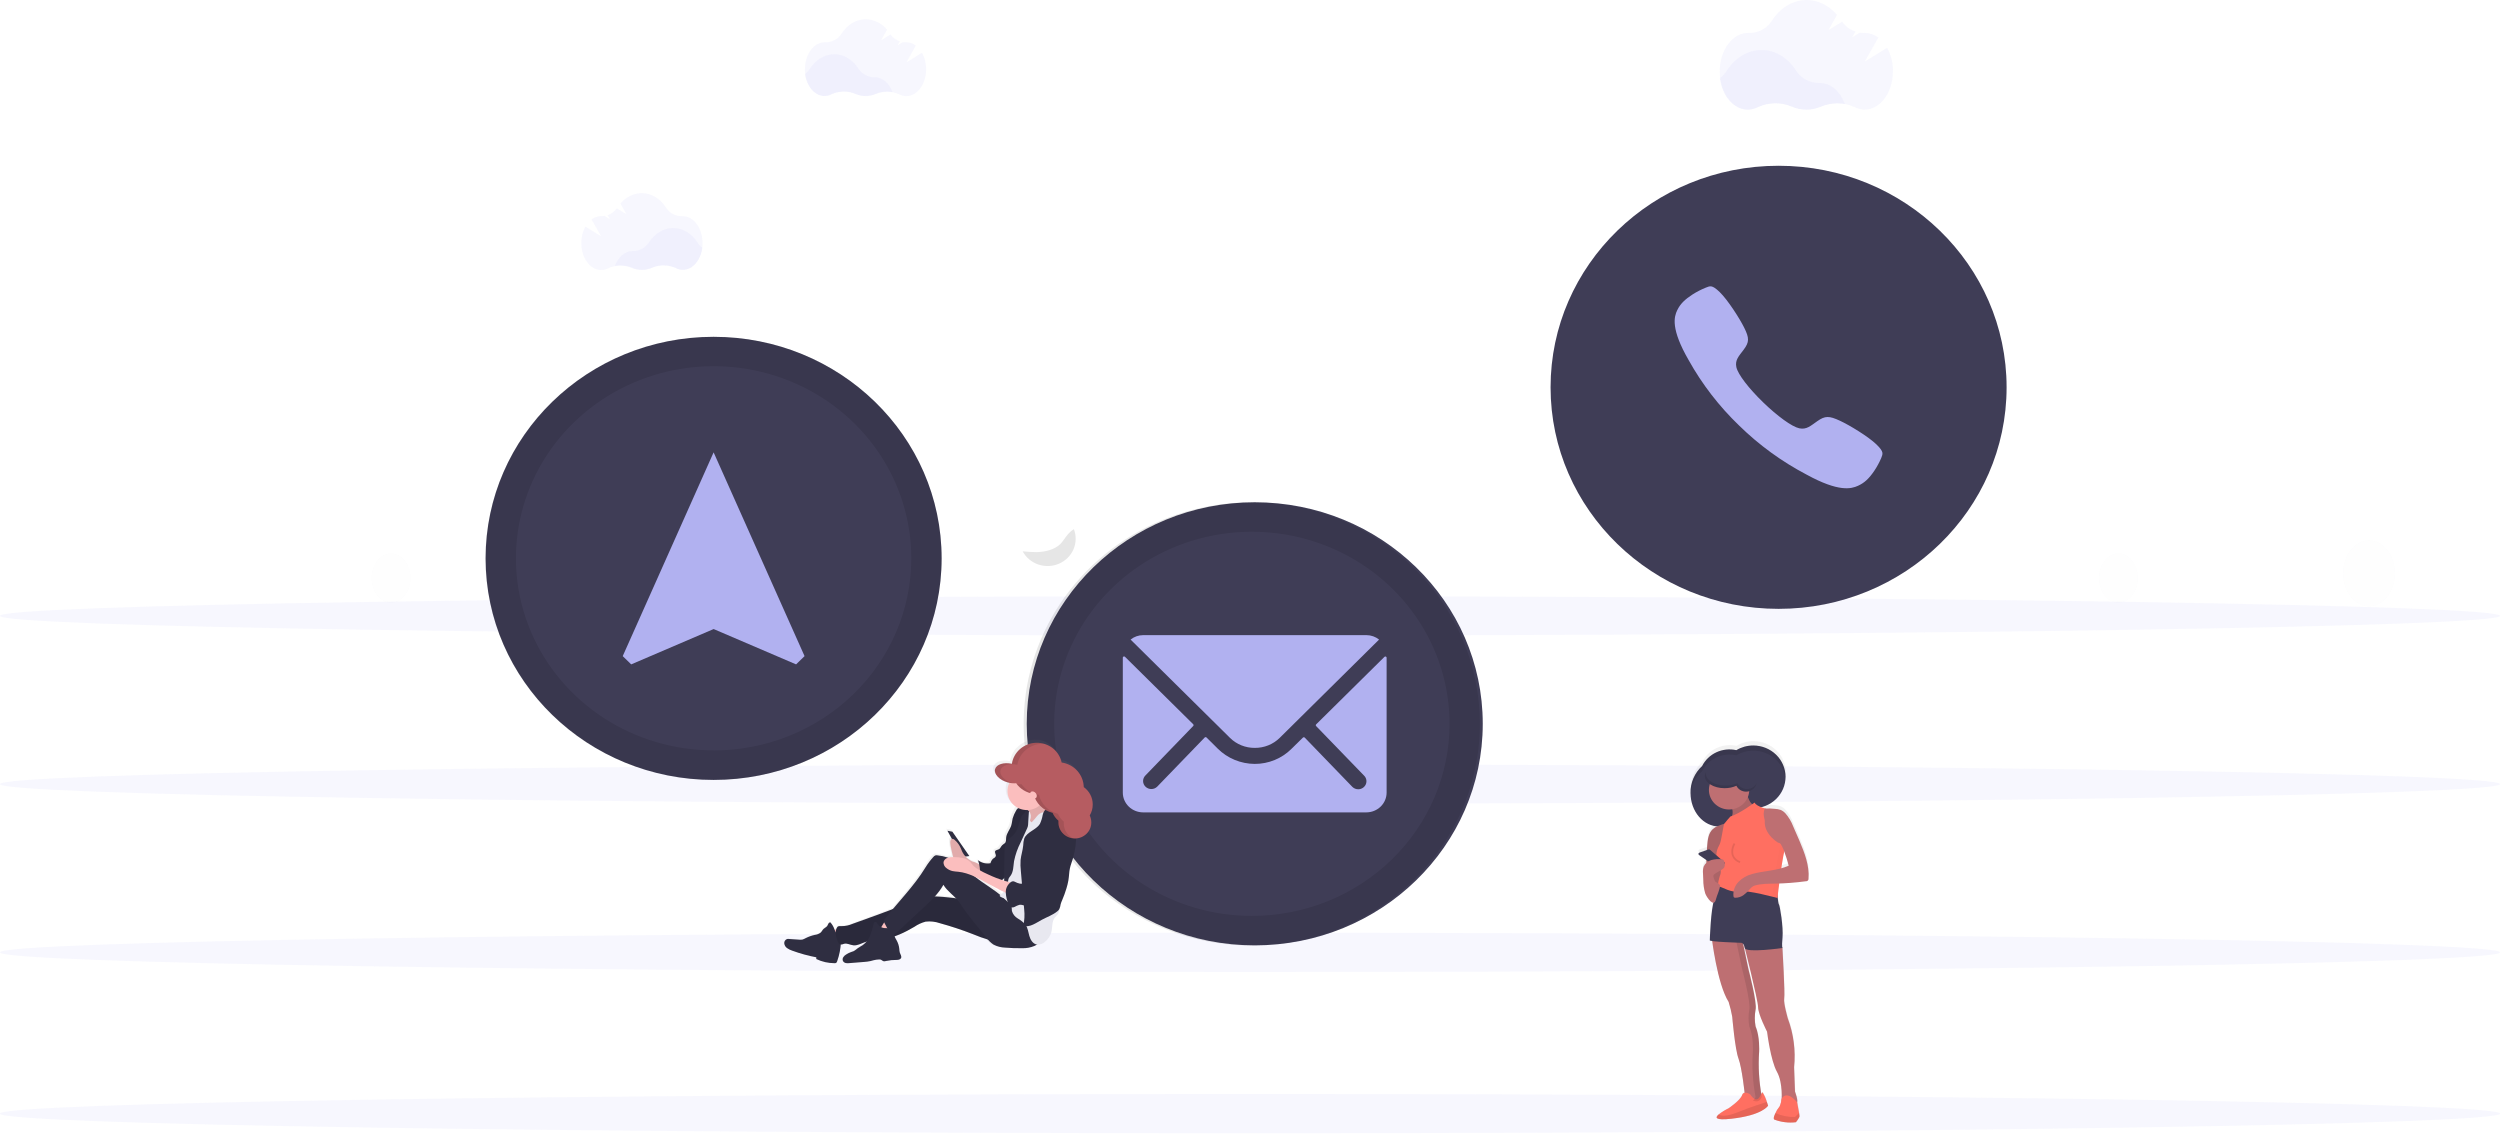 <svg width="1364" height="619" viewBox="0 0 1364 619" fill="none" xmlns="http://www.w3.org/2000/svg">
<style>
    #oblak1,#oblak3{
        
                        position: relative;
                      animation: oblak1 7s ease-out  ;
                      transform-origin: center;
                      transform-box: fill-box;
                         
    }
    #oblak2{

                        position: relative;
                        
                      animation: oblak2 10s ease-out;
                      
                      transform-origin: center;
                      transform-box: fill-box;
                         
    }

#Vector_18{

                        position: relative;
                        
                      animation: border 2s ease-in-out infinite alternate;
                      
                      transform-origin: center;
                      transform-box: fill-box;
                         
    }


    #Vector_19{

                        position: relative;
                        
                      animation: border 2s ease-in-out infinite alternate;
                      animation-delay:1s;
                      transform-origin: center;
                      transform-box: fill-box;
                         
    }
#Vector_20{

                        position: relative;
                        
                      animation: border 2s ease-in-out infinite alternate;
                      animation-delay:2s;
                      transform-origin: center;
                      transform-box: fill-box;
                         
    }


#strelica:hover{

                        position: relative;
                        
                      animation: strelica 2s ease-in-out infinite alternate;
                      animation-delay:2s;
                      transform-origin: center;
                      transform-box: fill-box;
                         
    }

@keyframes oblak1{from{transform:  translate(500%,0%);opacity:0;} 
                    to{transform:  translate(0%,0%);}opacity:1;}

@keyframes oblak2{from{transform:  translate(-500%,0%);opacity:0;} 
                    to{transform:  translate(0%,0%);}opacity:1;}

@keyframes strelica{from{transform:rotate(0deg);} 
                    to{transform:rotate(90deg); }}

@keyframes border{from{fill:black} 
                    to{fill:#3e3b51}}


</style>
<g id="Group">
<g id="Group_2" opacity="0.1">
<path id="Vector" opacity="0.1" d="M596.651 379.207C604.472 379.207 610.813 371.14 610.813 361.189C610.813 351.238 604.472 343.171 596.651 343.171C588.829 343.171 582.488 351.238 582.488 361.189C582.488 371.14 588.829 379.207 596.651 379.207Z" fill="#3F3D56"/>
</g>
<g id="Group_3" opacity="0.1">
<path id="Vector_2" opacity="0.1" d="M761.998 336.121C767.847 336.121 772.589 330.096 772.589 322.662C772.589 315.229 767.847 309.204 761.998 309.204C756.149 309.204 751.407 315.229 751.407 322.662C751.407 330.096 756.149 336.121 761.998 336.121Z" fill="#3F3D56"/>
</g>
<g id="Group_4" opacity="0.1">
<path id="Vector_3" opacity="0.1" d="M1292.54 330.837C1300.36 330.837 1306.7 322.77 1306.7 312.819C1306.7 302.868 1300.36 294.801 1292.54 294.801C1284.72 294.801 1278.38 302.868 1278.38 312.819C1278.38 322.77 1284.72 330.837 1292.54 330.837Z" fill="#3F3D56"/>
</g>
<g id="Group_5" opacity="0.1">
<path id="Vector_4" opacity="0.1" d="M1155.82 328.866C1161.66 328.866 1166.41 322.84 1166.41 315.407C1166.41 307.974 1161.66 301.948 1155.82 301.948C1149.97 301.948 1145.22 307.974 1145.22 315.407C1145.22 322.84 1149.97 328.866 1155.82 328.866Z" fill="#3F3D56"/>
</g>
<g id="Group_6" opacity="0.1">
<path id="Vector_5" opacity="0.1" d="M213.361 328.866C219.211 328.866 223.952 322.84 223.952 315.407C223.952 307.974 219.211 301.948 213.361 301.948C207.512 301.948 202.771 307.974 202.771 315.407C202.771 322.84 207.512 328.866 213.361 328.866Z" fill="#3F3D56"/>
</g>
<path id="Vector_6" opacity="0.1" d="M682 530.326C1058.66 530.326 1364 525.529 1364 519.612C1364 513.695 1058.66 508.898 682 508.898C305.342 508.898 0 513.695 0 519.612C0 525.529 305.342 530.326 682 530.326Z" fill="#B1B1F0"/>
<path id="Vector_7" opacity="0.1" d="M682 618.298C1058.66 618.298 1364 613.501 1364 607.584C1364 601.667 1058.66 596.87 682 596.87C305.342 596.87 0 601.667 0 607.584C0 613.501 305.342 618.298 682 618.298Z" fill="#B1B1F0"/>
<path id="Vector_8" opacity="0.1" d="M682 346.726C1058.66 346.726 1364 341.93 1364 336.012C1364 330.095 1058.66 325.299 682 325.299C305.342 325.299 0 330.095 0 336.012C0 341.93 305.342 346.726 682 346.726Z" fill="#B1B1F0"/>
<path id="Vector_9" opacity="0.1" d="M682 438.52C1058.66 438.52 1364 433.723 1364 427.806C1364 421.889 1058.66 417.092 682 417.092C305.342 417.092 0 421.889 0 427.806C0 433.723 305.342 438.52 682 438.52Z" fill="#B1B1F0"/>
<path id="Vector_10" opacity="0.1" d="M557.97 300.799C559.769 304.168 562.823 306.742 566.51 307.995C570.196 309.249 574.236 309.087 577.803 307.543C581.371 305.998 584.197 303.189 585.704 299.688C587.211 296.187 587.284 292.259 585.91 288.707C584.643 289.505 583.509 290.488 582.55 291.621C581.094 293.338 580.061 295.249 578.443 296.906C575.307 299.892 570.254 301.126 565.749 301.235C563.15 301.236 560.552 301.091 557.97 300.799Z" fill="black"/>
<path id="Vector_11" d="M970.394 332.191C1039.1 332.191 1094.8 278.073 1094.8 211.315C1094.8 144.557 1039.1 90.439 970.394 90.439C901.688 90.439 845.991 144.557 845.991 211.315C845.991 278.073 901.688 332.191 970.394 332.191Z" fill="#3F3D56"/>
<g id="fon">
<path id="Vector_12" d="M1023.8 242.49C1019.47 238.281 1009.05 231.933 1003.88 229.563C997.923 226.782 995.732 226.83 991.513 229.793C988.004 232.211 985.726 234.545 981.694 233.686C977.662 232.828 969.672 226.975 961.943 219.49C954.215 212.005 948.216 204.29 947.358 200.311C946.499 196.333 948.864 194.168 951.377 190.758C954.414 186.659 954.501 184.531 951.614 178.738C949.125 173.72 942.666 163.623 938.297 159.39C933.929 155.158 932.983 156.089 930.594 156.972C928.135 157.974 925.773 159.188 923.537 160.6C919.206 163.417 916.78 165.763 915.075 169.294C913.37 172.825 911.441 179.379 921.359 196.538C928.677 209.665 937.944 221.673 948.863 232.175C959.709 242.809 972.109 251.83 985.664 258.947C1003.31 268.621 1010.07 266.699 1013.7 265.054C1017.34 263.409 1019.75 261.076 1022.64 256.831C1024.09 254.66 1025.34 252.366 1026.37 249.975C1027.19 247.653 1028.16 246.71 1023.8 242.49Z" fill="#B1B1F0"/>
</g>
<path id="Vector_13" d="M684.589 515.791C753.295 515.791 808.991 461.673 808.991 394.915C808.991 328.157 753.295 274.039 684.589 274.039C615.883 274.039 560.186 328.157 560.186 394.915C560.186 461.673 615.883 515.791 684.589 515.791Z" fill="#3F3D56"/>
<g id="mail">
<path id="Vector_14" d="M755.34 358.396L718.091 395.217C718.026 395.278 717.973 395.351 717.938 395.432C717.902 395.513 717.884 395.601 717.884 395.689C717.884 395.777 717.902 395.864 717.938 395.945C717.973 396.026 718.026 396.099 718.091 396.16L744.226 423.163C744.851 423.775 745.277 424.553 745.448 425.399C745.62 426.245 745.531 427.121 745.192 427.918C744.853 428.715 744.279 429.397 743.543 429.878C742.806 430.36 741.94 430.619 741.053 430.624C739.858 430.621 738.713 430.16 737.867 429.342L711.868 402.436C711.736 402.309 711.557 402.238 711.371 402.238C711.184 402.238 711.006 402.309 710.873 402.436L704.538 408.652C701.945 411.229 698.847 413.276 695.428 414.674C692.008 416.071 688.336 416.791 684.626 416.79C680.846 416.773 677.107 416.024 673.629 414.587C670.15 413.151 667.001 411.055 664.365 408.422L658.279 402.376C658.147 402.249 657.968 402.177 657.781 402.177C657.595 402.177 657.416 402.249 657.284 402.376L631.348 429.221C630.93 429.627 630.435 429.949 629.889 430.169C629.344 430.389 628.759 430.502 628.168 430.502C627.577 430.502 626.992 430.389 626.447 430.169C625.901 429.949 625.406 429.627 624.988 429.221C624.569 428.816 624.236 428.335 624.008 427.805C623.781 427.274 623.664 426.706 623.664 426.131C623.664 425.557 623.781 424.988 624.008 424.458C624.236 423.928 624.569 423.446 624.988 423.042L651.024 396.1C651.139 395.968 651.203 395.801 651.203 395.628C651.203 395.455 651.139 395.288 651.024 395.157L613.775 358.335C613.679 358.242 613.557 358.178 613.424 358.152C613.291 358.126 613.153 358.139 613.027 358.19C612.902 358.24 612.795 358.326 612.72 358.436C612.645 358.546 612.605 358.675 612.605 358.807V432.486C612.615 435.334 613.784 438.063 615.857 440.077C617.929 442.091 620.738 443.226 623.669 443.236H745.471C748.402 443.226 751.21 442.091 753.283 440.077C755.356 438.063 756.525 435.334 756.534 432.486V358.867C756.541 358.73 756.503 358.594 756.427 358.479C756.35 358.363 756.239 358.274 756.108 358.222C755.977 358.17 755.833 358.159 755.696 358.19C755.558 358.221 755.434 358.293 755.34 358.396Z" fill="#B1B1F0"/>
<path id="Vector_15" d="M684.589 408.047C687.114 408.071 689.618 407.602 691.952 406.667C694.287 405.732 696.404 404.351 698.179 402.605L752.428 348.951C750.502 347.401 748.083 346.547 745.583 346.533H623.694C621.192 346.541 618.772 347.396 616.849 348.951L671.11 402.605C672.869 404.341 674.968 405.717 677.283 406.651C679.598 407.586 682.082 408.061 684.589 408.047Z" fill="#B1B1F0"/>
</g>
<path id="Vector_16" d="M389.35 425.521C458.056 425.521 513.753 371.403 513.753 304.645C513.753 237.887 458.056 183.769 389.35 183.769C320.644 183.769 264.947 237.887 264.947 304.645C264.947 371.403 320.644 425.521 389.35 425.521Z" fill="#3F3D56"/>
<g id="strelica">
<path id="Vector_17" d="M389.35 246.807L339.755 357.984L344.385 362.483L389.362 343.207L434.339 362.483L438.969 357.984L389.35 246.807Z" fill="#B1B1F0"/>
</g>
<g id="border">
<path id="Vector_18" opacity="0.1" d="M970.394 90.452C945.774 90.44 921.704 97.523 901.228 110.806C880.753 124.089 864.792 142.974 855.365 165.072C845.937 187.171 843.467 211.49 848.267 234.952C853.068 258.415 864.922 279.967 882.331 296.882C899.739 313.797 921.92 325.316 946.068 329.98C970.215 334.644 995.243 332.244 1017.99 323.084C1040.73 313.924 1060.17 298.415 1073.84 278.52C1087.51 258.625 1094.8 235.237 1094.78 211.315C1094.77 179.265 1081.66 148.532 1058.33 125.869C1035.01 103.207 1003.38 90.468 970.394 90.452ZM970.394 316.12C949.061 316.12 928.207 309.974 910.469 298.458C892.731 286.942 878.905 270.573 870.742 251.423C862.578 232.272 860.442 211.199 864.604 190.869C868.765 170.539 879.038 151.864 894.123 137.207C909.208 122.55 928.428 112.568 949.351 108.524C970.274 104.48 991.962 106.556 1011.67 114.488C1031.38 122.421 1048.23 135.854 1060.08 153.089C1071.93 170.324 1078.26 190.587 1078.26 211.315C1078.26 225.079 1075.47 238.707 1070.05 251.423C1064.63 264.138 1056.68 275.692 1046.66 285.424C1036.65 295.156 1024.76 302.876 1011.67 308.143C998.585 313.41 984.559 316.12 970.394 316.12Z" />
<path id="Vector_19" opacity="0.1" d="M683.021 274.051C658.401 274.039 634.331 281.122 613.855 294.405C593.379 307.688 577.418 326.573 567.991 348.671C558.564 370.77 556.094 395.089 560.894 418.551C565.694 442.014 577.548 463.566 594.957 480.481C612.366 497.397 634.547 508.915 658.694 513.579C682.841 518.243 707.87 515.843 730.613 506.683C753.356 497.523 772.792 482.014 786.463 462.119C800.133 442.224 807.423 418.836 807.411 394.915C807.394 362.864 794.284 332.132 770.96 309.469C747.635 286.806 716.006 274.067 683.021 274.051ZM683.021 499.72C661.687 499.72 640.833 493.573 623.095 482.057C605.357 470.541 591.532 454.172 583.368 435.022C575.204 415.871 573.068 394.798 577.23 374.468C581.392 354.138 591.665 335.463 606.75 320.806C621.835 306.149 641.054 296.167 661.978 292.123C682.901 288.079 704.589 290.155 724.298 298.087C744.007 306.02 760.853 319.453 772.705 336.688C784.557 353.923 790.883 374.186 790.883 394.915C790.883 422.711 779.519 449.368 759.291 469.023C739.063 488.678 711.628 499.72 683.021 499.72Z" fill="black"/>
<path id="Vector_20" opacity="0.1" d="M389.35 183.733C364.733 183.721 340.665 190.803 320.191 204.083C299.716 217.363 283.755 236.244 274.326 258.339C264.897 280.434 262.424 304.75 267.219 328.211C272.014 351.672 283.862 373.224 301.264 390.142C318.667 407.059 340.842 418.582 364.985 423.253C389.128 427.924 414.155 425.533 436.899 416.382C459.643 407.231 479.084 391.732 492.762 371.845C506.44 351.958 513.74 328.576 513.74 304.657C513.74 272.596 500.637 241.848 477.311 219.172C453.985 196.496 422.346 183.749 389.35 183.733ZM389.35 409.401C368.014 409.401 347.157 403.253 329.418 391.734C311.679 380.216 297.853 363.844 289.691 344.689C281.529 325.535 279.397 304.459 283.564 284.128C287.731 263.796 298.01 245.121 313.101 230.467C328.192 215.812 347.417 205.835 368.345 201.798C389.272 197.761 410.962 199.845 430.67 207.786C450.379 215.728 467.22 229.171 479.065 246.414C490.91 263.657 497.225 283.926 497.213 304.657C497.21 332.451 485.844 359.105 465.616 378.757C445.388 398.409 417.955 409.45 389.35 409.45V409.401Z" fill="black"/>
</g>
<path id="Vector_21" d="M981.843 456.876C980.715 454.2 979.558 451.531 978.371 448.871C977.394 446.275 975.958 443.865 974.127 441.749C973.432 440.987 972.585 440.37 971.638 439.935C970.596 439.561 969.5 439.349 968.39 439.306C966.698 439.099 964.989 439.054 963.288 439.173C962.628 438.979 961.881 438.726 961.147 438.435C964.829 437.495 968.104 435.431 970.488 432.546C972.872 429.662 974.239 426.109 974.389 422.413C974.389 422.171 974.389 421.917 974.389 421.675C974.399 419.412 973.95 417.17 973.067 415.075C972.185 412.981 970.887 411.076 969.247 409.469C967.607 407.862 965.658 406.585 963.51 405.71C961.362 404.836 959.058 404.381 956.729 404.371C953.451 404.365 950.237 405.258 947.457 406.947C943.787 406.138 939.942 406.562 936.552 408.15C933.161 409.738 930.425 412.395 928.79 415.689C926.728 417.606 925.099 419.917 924.006 422.478C922.914 425.038 922.381 427.792 922.442 430.563C922.442 430.817 922.442 431.083 922.442 431.325C922.766 440.721 929.014 448.254 936.904 449.016C936.06 449.384 935.286 449.887 934.614 450.504C932.199 452.765 931.801 456.356 931.54 459.621L931.353 462.04L927.172 463.491C927.039 463.537 926.921 463.618 926.832 463.724C926.743 463.831 926.686 463.959 926.666 464.095C926.647 464.231 926.667 464.369 926.723 464.495C926.779 464.621 926.87 464.73 926.985 464.809L930.98 467.578C930.98 467.808 930.98 468.038 930.98 468.267C930.98 468.497 930.98 468.787 931.055 469.053C930.372 469.637 929.843 470.371 929.511 471.194C929.122 472.463 929 473.795 929.15 475.112L929.3 478.485C929.28 481.025 929.636 483.554 930.358 485.995C930.88 487.494 933.145 491.11 934.776 491.134C933.27 497.785 932.872 511.812 932.872 511.812C932.685 511.994 933.208 512.163 934.116 512.308C935.012 518.983 937.937 537.702 943.126 545.937C943.943 548.622 944.596 551.351 945.08 554.111C945.08 554.111 946.561 571.899 948.515 577.184C950.183 581.682 951.502 592.783 951.863 596C951.525 596.084 951.217 596.258 950.973 596.501C950.73 596.744 950.56 597.047 950.482 597.378C949.498 600.256 943.126 604.634 943.126 604.634C941.173 605.582 939.329 606.729 937.626 608.056C935.622 609.809 935.697 611.393 944.595 610.402C961.769 608.479 964.706 603.146 964.706 603.146C964.706 603.146 964.433 602.251 964.022 601.09C963.497 599.284 962.741 597.549 961.769 595.927C961.52 595.697 961.272 596.084 960.973 596.689C959.677 588.973 959.284 581.14 959.803 573.338C959.803 573.338 960.288 565.164 957.837 559.396C957.291 556.376 957.291 553.286 957.837 550.266C958.82 546.421 953.916 527.665 953.916 527.665L951.104 513.856C951.487 514.327 951.755 514.877 951.888 515.464L951.962 515.742L952.037 516.141C952.065 516.282 952.134 516.412 952.236 516.516C954.153 524.255 959.405 545.695 959.405 548.839C959.405 552.685 964.308 562.298 964.308 562.298C964.308 562.298 966.262 578.163 969.697 584.403C972.31 589.155 972.373 596.121 972.248 599.192C972.248 599.192 971.663 603.146 970.68 604.101C969.899 605.046 969.273 606.102 968.826 607.233L968.714 607.463C968.714 607.463 967.245 610.353 968.228 610.837C971.968 612.262 976.015 612.757 980.002 612.276C980.002 612.276 981.968 609.857 981.968 608.914C981.927 608.338 981.852 607.765 981.744 607.197C981.383 604.924 980.711 601.344 980.699 601.308C981.109 599.76 979.454 595.455 979.454 595.455L978.956 581.997C979.867 572.884 978.694 563.688 975.521 555.067C975.521 555.067 973.032 546.421 973.567 544.014C974.103 541.608 972.584 516.129 972.584 516.129L972.435 515.766C972.302 513.964 972.352 512.154 972.584 510.361C973.07 504.593 971.116 492.573 970.618 492.101C970.212 490.81 969.978 489.473 969.921 488.123C970.033 487.119 970.369 484.181 970.829 480.529C975.668 480.368 980.495 479.965 985.291 479.32C985.754 479.32 986.2 479.147 986.535 478.836C986.732 478.546 986.832 478.204 986.822 477.857C987.394 470.613 984.669 463.575 981.843 456.876ZM971.974 472.125C972.485 468.678 973.032 465.341 973.58 462.862L973.654 463.08C974.597 465.572 975.386 468.115 976.019 470.698C974.713 471.279 973.36 471.756 971.974 472.125Z" fill="url(#paint0_linear)"/>
<path id="Vector_22" d="M933.855 511.05C933.855 511.05 936.792 536.723 943.151 546.699C943.968 549.351 944.621 552.048 945.105 554.777C945.105 554.777 946.574 572.359 948.528 577.583C950.482 582.807 951.95 597.076 951.95 597.076C951.95 597.076 958.795 604.67 961.247 598.503C959.707 590.355 959.214 582.052 959.778 573.786C959.778 573.786 960.264 565.708 957.824 560C957.279 557.017 957.279 553.963 957.824 550.98C958.795 547.17 953.904 528.645 953.904 528.645L949.996 510.107L933.855 511.05Z" fill="#BE6F72"/>
<path id="Vector_23" d="M964.669 603.255C964.669 603.255 961.732 608.479 944.62 610.378C935.734 611.357 935.672 609.797 937.675 608.056C939.374 606.744 941.209 605.609 943.151 604.67C943.151 604.67 949.511 600.401 950.482 597.548C951.452 594.694 954.887 597.076 954.887 597.076C959.778 604.198 960.761 595.165 961.732 596.121C962.706 597.716 963.464 599.427 963.985 601.211C964.395 602.36 964.669 603.255 964.669 603.255Z" fill="#FF6F61"/>
<path id="Vector_24" opacity="0.1" d="M964.669 603.255C964.669 603.255 961.732 608.479 944.62 610.378C935.734 611.357 935.672 609.797 937.675 608.056C939.069 608.914 941.882 609.265 947.544 607.052C955.696 603.811 961.608 601.937 963.985 601.211C964.395 602.36 964.669 603.255 964.669 603.255Z" fill="black"/>
<path id="Vector_25" opacity="0.1" d="M959.778 573.786C959.778 573.786 960.263 565.708 957.824 560C957.279 557.017 957.279 553.963 957.824 550.98C958.795 547.17 953.904 528.645 953.904 528.645L949.996 510.107L946.611 510.301L950.482 528.645C950.482 528.645 955.373 547.17 954.402 550.98C953.856 553.963 953.856 557.017 954.402 560C956.891 565.708 956.356 573.786 956.356 573.786C955.791 582.052 956.284 590.354 957.824 598.503C957.559 599.277 957.066 599.958 956.405 600.462C958.222 601.26 960.139 601.223 961.247 598.503C959.707 590.354 959.214 582.052 959.778 573.786Z" fill="black"/>
<path id="Vector_26" d="M956.592 406.741C953.329 406.735 950.129 407.619 947.358 409.293C943.698 408.472 939.861 408.879 936.471 410.45C933.08 412.02 930.338 414.66 928.69 417.939C926.637 419.825 925.013 422.108 923.922 424.64C922.831 427.172 922.298 429.898 922.355 432.643C922.355 442.752 929.362 450.939 937.999 450.939C944.222 450.939 949.673 446.634 952.174 440.406C953.612 440.776 955.093 440.963 956.58 440.963C961.25 440.963 965.729 439.16 969.032 435.951C972.334 432.742 974.19 428.39 974.19 423.852C974.19 419.314 972.334 414.962 969.032 411.753C965.729 408.544 961.25 406.741 956.58 406.741H956.592Z" fill="#3F3D56"/>
<path id="Vector_27" d="M971.029 513.432L972.497 517.229C972.497 517.229 973.966 542.418 973.468 544.8C972.97 547.182 975.434 555.683 975.434 555.683C978.597 564.194 979.766 573.282 978.857 582.287L979.342 595.588C979.342 595.588 981.296 600.812 980.325 601.768C979.355 602.723 971.975 600.921 971.975 600.921C971.975 600.921 972.958 590.945 969.486 584.766C966.013 578.586 964.109 562.903 964.109 562.903C964.109 562.903 959.218 553.398 959.218 549.601C959.218 545.804 951.39 514.908 951.39 514.908L971.029 513.432Z" fill="#BE6F72"/>
<path id="Vector_28" d="M932.871 512.961C932.871 512.961 933.369 495.85 935.36 490.626C936.374 488.185 937.104 485.642 937.538 483.044C937.538 483.044 967.146 488.244 969.597 486.345C969.597 486.345 970.083 492.996 970.581 493.468C971.078 493.94 973.07 505.826 972.534 511.534C971.999 517.242 972.534 517.229 972.534 517.229C972.534 517.229 952.473 520.083 951.987 517.229C951.502 514.376 950.033 514.388 950.033 514.388C950.033 514.388 931.901 513.856 932.871 512.961Z" fill="#3F3D56"/>
<g id="Group_7" opacity="0.1">
<path id="Vector_29" opacity="0.1" d="M949.013 512.961C949.013 512.961 936.642 512.634 932.909 511.981C932.909 512.598 932.909 512.961 932.909 512.961C931.938 513.904 950.033 514.388 950.033 514.388C950.28 514.41 950.514 514.502 950.705 514.654C950.046 512.961 949.013 512.961 949.013 512.961Z" fill="black"/>
<path id="Vector_30" opacity="0.1" d="M970.543 493.468C970.045 492.996 969.56 486.346 969.56 486.346C969.307 486.499 969.022 486.598 968.726 486.636C968.901 488.643 969.237 491.727 969.56 492.041C969.884 492.356 972.049 504.4 971.514 510.107C970.979 515.815 971.514 515.803 971.514 515.803C971.514 515.803 955.646 518.064 951.801 516.552C951.801 516.758 951.913 516.988 951.95 517.23C952.435 520.083 972.497 517.23 972.497 517.23C972.497 517.23 971.999 517.23 972.497 511.534C972.995 505.839 971.029 493.952 970.543 493.468Z" fill="black"/>
</g>
<path id="Vector_31" d="M954.427 436.682C954.848 437.597 955.488 438.401 956.294 439.028C956.812 439.402 957.413 439.655 958.048 439.765C956.953 440.382 955.758 440.842 954.663 441.458C952.941 442.583 951.279 443.794 949.685 445.086C948.055 446.359 946.06 447.111 943.973 447.239C944.705 446.279 945.164 445.149 945.304 443.963C945.444 442.776 945.259 441.574 944.769 440.479C944.321 439.761 944.025 438.964 943.898 438.133C943.898 436.767 945.142 435.715 946.3 434.989C947.233 434.372 948.192 433.78 949.162 433.187C949.921 432.728 951.066 431.76 952.025 431.797C952.983 431.833 953.095 432.655 953.269 433.502C953.516 434.605 953.905 435.673 954.427 436.682Z" fill="#BE6F72"/>
<path id="Vector_32" opacity="0.1" d="M954.427 436.682C954.848 437.597 955.488 438.401 956.294 439.028C956.812 439.402 957.413 439.655 958.048 439.765C956.953 440.382 955.758 440.842 954.663 441.458C952.941 442.583 951.279 443.794 949.685 445.086C948.055 446.359 946.06 447.111 943.973 447.239C944.705 446.279 945.164 445.149 945.304 443.963C945.444 442.776 945.259 441.574 944.769 440.479C944.321 439.761 944.025 438.964 943.898 438.133C943.898 436.767 945.142 435.715 946.3 434.989C947.233 434.372 948.192 433.78 949.162 433.187C949.921 432.728 951.066 431.76 952.025 431.797C952.983 431.833 953.095 432.655 953.269 433.502C953.516 434.605 953.905 435.673 954.427 436.682Z" fill="black"/>
<path id="Vector_33" d="M965.889 464.724C972.102 464.724 977.139 459.83 977.139 453.793C977.139 447.755 972.102 442.861 965.889 442.861C959.675 442.861 954.638 447.755 954.638 453.793C954.638 459.83 959.675 464.724 965.889 464.724Z" fill="#BE6F72"/>
<path id="Vector_34" d="M981.781 608.951C981.781 609.906 979.827 612.276 979.827 612.276C975.854 612.75 971.822 612.26 968.091 610.849C967.108 610.377 968.577 607.524 968.577 607.524L968.689 607.294C969.137 606.174 969.763 605.13 970.543 604.198C971.514 603.255 972.099 599.361 972.099 599.361C975.135 594.524 980.524 601.453 980.524 601.453C980.524 601.453 981.209 605.081 981.57 607.282C981.694 608.068 981.781 608.709 981.781 608.951Z" fill="#FF6F61"/>
<path id="Vector_35" opacity="0.1" d="M981.781 608.951C981.781 609.906 979.827 612.276 979.827 612.276C975.854 612.75 971.822 612.26 968.091 610.849C967.108 610.377 968.577 607.524 968.577 607.524L968.689 607.294C972.021 608.798 975.669 609.527 979.342 609.422L981.57 607.258C981.694 608.068 981.781 608.709 981.781 608.951Z" fill="black"/>
<path id="Vector_36" d="M943.388 441.664C949.464 441.664 954.389 436.878 954.389 430.974C954.389 425.07 949.464 420.285 943.388 420.285C937.312 420.285 932.386 425.07 932.386 430.974C932.386 436.878 937.312 441.664 943.388 441.664Z" fill="#BE6F72"/>
<path id="Vector_37" d="M934.514 452.354C932.1 454.591 931.702 458.134 931.453 461.363L931.079 466.091C930.945 467.364 930.915 468.646 930.992 469.924C930.992 470.71 931.191 471.508 931.266 472.342C931.341 473.177 931.366 474.229 931.378 475.184V482.174C931.26 483.616 931.535 485.063 932.175 486.37C932.516 487.002 933.089 487.486 933.78 487.728C934.471 487.97 935.23 487.951 935.908 487.676C936.681 487.097 937.226 486.277 937.451 485.354C938.665 482.518 939.502 479.544 939.94 476.502C940.04 475.45 940.052 474.398 940.152 473.346C940.251 472.294 940.438 471.194 940.6 470.13C941.297 465.68 941.608 461.181 941.919 456.695C942.006 455.365 943.238 450.129 941.446 449.548C940.575 449.27 938.771 450.141 937.937 450.431C936.674 450.841 935.51 451.495 934.514 452.354Z" fill="#BE6F72"/>
<path id="Vector_38" opacity="0.1" d="M934.514 452.354C932.1 454.591 931.702 458.134 931.453 461.363L931.079 466.091C930.945 467.364 930.915 468.646 930.992 469.924C930.992 470.71 931.191 471.508 931.266 472.342C931.341 473.177 931.366 474.229 931.378 475.184V482.174C931.26 483.616 931.535 485.063 932.175 486.37C932.516 487.002 933.089 487.486 933.78 487.728C934.471 487.97 935.23 487.951 935.908 487.676C936.681 487.097 937.226 486.277 937.451 485.354C938.665 482.518 939.502 479.544 939.94 476.502C940.04 475.45 940.052 474.398 940.152 473.346C940.251 472.294 940.438 471.194 940.6 470.13C941.297 465.68 941.608 461.181 941.919 456.695C942.006 455.365 943.238 450.129 941.446 449.548C940.575 449.27 938.771 450.141 937.937 450.431C936.674 450.841 935.51 451.495 934.514 452.354Z" fill="black"/>
<path id="Vector_39" d="M957.326 437.867C957.326 437.867 949.013 444.046 944.122 445.473C944.122 445.473 941.222 448.69 940.724 449.464C940.227 450.237 939.231 458.775 938.235 460.685C937.24 462.596 934.813 466.865 938.235 471.133C938.235 471.133 939.206 475.414 938.721 476.841C938.235 478.268 936.456 483.492 938.074 483.734C939.691 483.975 944.595 487.289 948.988 486.345C953.381 485.402 969.784 489.973 969.784 489.973C969.784 489.973 972.497 465.486 974.463 461.157L970.058 459.73C970.058 459.73 957.837 452.608 965.167 441.676C965.154 441.676 958.285 440.249 957.326 437.867Z" fill="#FF6F61"/>
<path id="Vector_40" d="M926.972 466.49L937.078 473.443C937.206 473.534 937.361 473.583 937.52 473.583C937.679 473.583 937.833 473.534 937.961 473.443L940.699 471.448C940.784 471.377 940.851 471.29 940.898 471.192C940.944 471.094 940.968 470.987 940.968 470.879C940.968 470.771 940.944 470.665 940.898 470.567C940.851 470.468 940.784 470.381 940.699 470.311L932.921 463.6C932.82 463.51 932.696 463.45 932.562 463.424C932.429 463.399 932.29 463.409 932.162 463.455L927.171 465.196C927.04 465.24 926.924 465.318 926.835 465.422C926.746 465.525 926.689 465.651 926.668 465.784C926.647 465.917 926.665 466.054 926.719 466.178C926.772 466.303 926.86 466.41 926.972 466.49Z" fill="#3F3D56"/>
<path id="Vector_41" d="M930.37 487.434C929.656 485.025 929.299 482.528 929.312 480.021L929.163 476.672C929.012 475.371 929.135 474.055 929.524 472.802C929.907 471.943 930.482 471.177 931.208 470.56C931.933 469.943 932.79 469.49 933.718 469.235C935.576 468.734 937.518 468.598 939.43 468.836C939.688 468.836 939.941 468.903 940.164 469.029C940.359 469.205 940.498 469.431 940.563 469.682C940.845 470.218 941.011 470.805 941.05 471.407C941.088 472.008 940.999 472.611 940.787 473.177C940.498 473.638 940.106 474.03 939.642 474.326C938.285 475.269 936.705 475.898 935.423 476.926C935.162 477.097 934.962 477.341 934.85 477.627C934.788 477.877 934.788 478.138 934.85 478.389C935.009 479.054 935.226 479.705 935.497 480.336C935.607 480.652 935.8 480.936 936.057 481.158C936.294 481.351 936.605 481.424 936.854 481.605C937.389 482.029 938.509 482.585 938.447 483.25C938.26 485.668 936.767 488.377 936.182 490.771C935.062 495.451 931.092 489.477 930.37 487.434Z" fill="#BE6F72"/>
<g id="Group_8" opacity="0.1">
<path id="Vector_42" opacity="0.1" d="M946.088 486.345H945.814C946.871 486.545 947.957 486.545 949.013 486.345H949.324C948.251 486.193 947.161 486.193 946.088 486.345Z" fill="black"/>
<path id="Vector_43" opacity="0.1" d="M971.763 460.444C970.008 464.277 967.419 485.04 966.959 489.163C968.676 489.598 969.809 489.913 969.809 489.913C969.809 489.913 972.497 465.486 974.463 461.157L971.763 460.444Z" fill="black"/>
</g>
<path id="Vector_44" d="M966.275 454.131C966.366 454.609 966.555 455.063 966.831 455.468C967.107 455.874 967.464 456.221 967.88 456.489C968.919 457.335 969.873 458.275 970.73 459.295C971.96 460.975 972.913 462.831 973.555 464.797C974.489 467.257 975.274 469.769 975.907 472.318C969.685 475.124 962.616 474.991 955.995 476.841C953.144 477.571 950.559 479.057 948.528 481.134C947.515 482.177 946.745 483.421 946.271 484.779C945.796 486.137 945.628 487.579 945.777 489.006C945.787 489.172 945.838 489.334 945.927 489.477C946.035 489.596 946.17 489.688 946.321 489.747C946.472 489.806 946.635 489.829 946.798 489.816C948.452 489.814 950.058 489.278 951.365 488.292C952.657 487.312 953.83 486.192 954.862 484.955C955.503 484.144 956.366 483.524 957.351 483.165C960.948 482.101 964.818 482.161 968.552 482.101C974.136 481.995 979.709 481.567 985.241 480.819C985.443 480.843 985.648 480.821 985.84 480.756C986.032 480.692 986.207 480.586 986.35 480.446C986.494 480.306 986.603 480.137 986.67 479.95C986.737 479.763 986.759 479.564 986.735 479.368C987.282 472.234 984.557 465.268 981.756 458.654C980.636 456.002 979.483 453.361 978.297 450.733C977.32 448.165 975.888 445.784 974.065 443.695C973.373 442.936 972.526 442.327 971.576 441.906C970.505 441.53 969.379 441.326 968.241 441.301C966.43 441.064 964.596 441.031 962.777 441.204C962.487 442.095 962.312 443.017 962.255 443.949C962.354 447.214 963.823 450.274 965.266 453.224C965.453 453.672 965.988 453.696 966.275 454.131Z" fill="#BE6F72"/>
<path id="Vector_45" opacity="0.1" d="M946.35 460.25C945.508 461.65 945.077 463.248 945.105 464.869C945.108 465.51 945.213 466.146 945.416 466.756C945.756 467.611 946.289 468.381 946.976 469.009C947.663 469.636 948.487 470.106 949.386 470.383" stroke="black" stroke-miterlimit="10"/>
<path id="Vector_46" d="M952.684 420.526C952.071 420.524 951.462 420.618 950.88 420.804C949.249 418.386 945.416 416.717 940.924 416.717C934.975 416.717 930.158 419.704 930.158 423.38C930.158 427.056 934.975 430.031 940.924 430.031C943.151 430.055 945.356 429.6 947.383 428.701C947.838 429.617 948.538 430.398 949.41 430.962C950.281 431.526 951.292 431.853 952.338 431.909C953.384 431.965 954.426 431.747 955.355 431.28C956.285 430.812 957.069 430.11 957.626 429.248C958.182 428.386 958.491 427.395 958.519 426.378C958.548 425.361 958.296 424.355 957.789 423.465C957.282 422.574 956.539 421.832 955.637 421.315C954.735 420.799 953.707 420.526 952.659 420.526H952.684Z" fill="#3F3D56"/>
<path id="Vector_47" opacity="0.1" d="M953.17 430.503C952.066 430.503 950.985 430.2 950.052 429.629C949.118 429.057 948.37 428.241 947.893 427.274C945.867 428.174 943.661 428.628 941.434 428.604C935.497 428.604 930.681 425.629 930.681 421.953C930.662 421.732 930.662 421.51 930.681 421.288C930.327 421.932 930.139 422.65 930.134 423.38C930.134 427.008 934.95 430.031 940.899 430.031C943.126 430.055 945.332 429.6 947.358 428.701C947.894 429.781 948.767 430.668 949.852 431.238C950.938 431.808 952.181 432.03 953.404 431.873C954.627 431.716 955.768 431.189 956.665 430.365C957.561 429.541 958.167 428.464 958.397 427.286C957.923 428.244 957.182 429.054 956.258 429.623C955.334 430.191 954.264 430.496 953.17 430.503Z" fill="black"/>
<path id="Vector_48" opacity="0.1" d="M928.702 420.744C930.35 417.465 933.093 414.825 936.483 413.255C939.873 411.685 943.711 411.277 947.37 412.098C949.931 410.562 952.854 409.689 955.861 409.564C958.867 409.439 961.857 410.065 964.544 411.382C967.23 412.699 969.524 414.664 971.207 417.089C972.889 419.513 973.903 422.316 974.152 425.23C974.152 424.759 974.152 424.287 974.152 423.804C974.146 420.762 973.304 417.778 971.715 415.158C970.125 412.538 967.845 410.377 965.11 408.898C962.375 407.42 959.283 406.677 956.154 406.746C953.025 406.815 949.971 407.694 947.308 409.293C943.649 408.472 939.811 408.879 936.421 410.449C933.031 412.02 930.288 414.66 928.64 417.939C926.587 419.825 924.963 422.108 923.873 424.64C922.782 427.172 922.248 429.898 922.305 432.643C922.305 433.127 922.305 433.598 922.305 434.07C922.55 428.983 924.848 424.195 928.702 420.744Z" fill="black"/>
<path id="Vector_49" d="M594.883 437.565C594.899 435.71 594.467 433.877 593.622 432.214C592.777 430.551 591.542 429.103 590.017 427.987C589.998 424.709 588.788 421.542 586.6 419.046C584.411 416.55 581.386 414.886 578.057 414.347C577.543 411.964 576.393 409.754 574.722 407.939C573.05 406.125 570.917 404.769 568.537 404.008C567.959 403.833 567.368 403.699 566.769 403.609H566.595H566.284H566.035H565.761H565.425H564.666C561.359 403.684 558.186 404.892 555.708 407.021C553.23 409.15 551.607 412.062 551.126 415.242C546.757 414.263 542.763 415.532 542.028 418.217C541.844 418.93 541.888 419.681 542.153 420.369C542.899 422.449 545.326 424.444 548.574 425.424L548.998 425.545L549.632 425.702H549.769C549.076 427.136 548.718 428.701 548.724 430.285C548.714 432.229 549.255 434.138 550.29 435.802C551.324 437.466 552.81 438.821 554.586 439.717L554.299 439.886C553.895 440.244 553.572 440.681 553.353 441.168C552.568 442.518 551.953 443.955 551.524 445.449C551.213 446.731 551.163 448.061 550.777 449.331C550.055 451.664 548.214 453.636 548.002 456.066C547.902 457.154 548.089 458.485 547.293 459.186C547.097 459.351 546.884 459.497 546.658 459.621C546.106 460 545.637 460.481 545.276 461.036C545.038 461.54 544.709 461.998 544.306 462.39C543.584 462.91 542.402 462.862 542.053 463.672C541.705 464.482 542.613 465.438 542.402 466.32C542.19 467.203 541.418 467.372 540.858 467.868C540.207 468.549 539.748 469.382 539.527 470.287C538.349 470.505 537.137 470.469 535.975 470.18C534.814 469.892 533.732 469.359 532.806 468.618C533.124 469.399 533.357 470.209 533.503 471.037C532.42 470.233 531.192 469.634 529.882 469.271C528.408 468.62 527.093 467.672 526.024 466.49L528.09 466.212L518.967 452.68L516.267 452.136L518.681 456.647C518.479 456.736 518.301 456.868 518.158 457.033C518.016 457.199 517.914 457.393 517.86 457.602C517.731 458.104 517.702 458.625 517.772 459.138C517.896 460.359 518.104 461.571 518.395 462.765L519.092 465.933C519.154 466.224 519.229 466.526 519.316 466.816C518.405 466.773 517.494 466.871 516.615 467.107C514.806 466.453 512.921 466.018 511.002 465.813C510.592 465.731 510.168 465.731 509.758 465.813C509.293 466.027 508.887 466.346 508.575 466.744C507.004 468.515 505.608 470.426 504.406 472.451C499.428 480.747 492.944 487.99 486.809 495.487C482.577 497.156 478.309 498.74 474.04 500.324L464.855 503.734C463.064 504.524 461.122 504.936 459.155 504.944C458.284 504.944 457.201 504.762 456.666 505.488C456.426 505.865 456.238 506.272 456.106 506.697L455.16 506.794C454.725 505.342 453.974 503.997 452.958 502.852C452.734 502.889 452.522 502.979 452.342 503.114C452.162 503.249 452.019 503.424 451.925 503.626C451.701 504.025 451.564 504.46 451.302 504.835C450.817 505.536 449.958 505.875 449.348 506.467C448.739 507.06 448.353 507.979 447.681 508.583C446.765 509.242 445.688 509.659 444.557 509.793C442.852 510.18 441.207 510.785 439.666 511.594C439.102 511.937 438.496 512.21 437.861 512.405C437.16 512.538 436.442 512.562 435.733 512.477L430.88 512.127C430.444 512.074 430.002 512.094 429.573 512.187C429.086 512.38 428.674 512.718 428.397 513.152C428.119 513.587 427.991 514.096 428.03 514.605C428.092 515.118 428.261 515.612 428.527 516.059C428.792 516.506 429.148 516.896 429.573 517.205C430.413 517.808 431.345 518.277 432.336 518.596C436.536 520.185 440.865 521.431 445.279 522.32V523.276C448.367 524.788 451.777 525.575 455.235 525.573C455.492 525.59 455.748 525.544 455.982 525.44C456.3 525.209 456.521 524.874 456.604 524.497C457.636 521.498 458.288 518.387 458.546 515.234C459.153 515.195 459.748 515.047 460.3 514.799C461.968 514.352 463.636 515.464 465.366 515.645C467.494 515.875 469.46 514.666 471.476 513.928L472.347 513.65C471.773 514.367 471.094 514.999 470.331 515.525C469.497 516.105 468.564 516.54 467.755 517.145C467.07 517.748 466.338 518.298 465.565 518.789C465.019 519.035 464.458 519.245 463.885 519.418C463.036 519.725 462.229 520.131 461.483 520.627C460.821 521.011 460.262 521.541 459.852 522.175C459.648 522.5 459.528 522.868 459.504 523.247C459.481 523.627 459.553 524.006 459.715 524.352C459.888 524.634 460.12 524.877 460.397 525.065C460.674 525.253 460.989 525.381 461.321 525.44C461.977 525.537 462.644 525.537 463.3 525.44C465.938 525.247 468.564 525.017 471.19 524.787C472.3 524.719 473.403 524.565 474.488 524.328C475.06 524.195 475.633 524.013 476.205 523.856C477.188 523.615 478.192 523.469 479.205 523.421C479.498 523.399 479.793 523.427 480.076 523.505C480.686 523.699 481.121 524.304 481.743 524.425C482.165 524.476 482.594 524.422 482.988 524.267C484.906 523.866 486.863 523.663 488.825 523.663C489.684 523.663 490.692 523.457 491.09 522.683C491.488 521.909 490.766 520.664 490.443 519.636C490.277 518.978 490.185 518.305 490.169 517.629C490.019 515.963 489.528 514.343 488.725 512.864C488.293 512.174 487.93 511.446 487.643 510.688C491.406 509.298 495.007 507.523 498.383 505.391C500.232 504.09 502.306 503.119 504.506 502.525C507.104 502.224 509.739 502.522 512.197 503.396C518.181 505.081 524.067 507.075 529.832 509.369C532.582 510.47 535.32 511.631 538.158 512.465C538.985 513.544 539.985 514.487 541.12 515.258C543.08 516.33 545.281 516.915 547.529 516.964C550.528 517.229 553.54 517.338 556.552 517.29C558.857 517.387 561.155 516.974 563.272 516.081C563.777 515.835 564.25 515.531 564.679 515.174C565.491 515.241 566.309 515.134 567.075 514.86C567.84 514.586 568.535 514.153 569.109 513.59C570.741 512.231 571.916 510.428 572.482 508.414C573.216 505.657 572.656 502.368 574.398 500.167C574.859 499.563 575.469 499.079 575.929 498.474C576.487 497.646 576.765 496.67 576.726 495.681C576.746 495.642 576.771 495.605 576.8 495.572C577.182 494.684 577.434 493.747 577.547 492.791C577.761 492.039 578.031 491.303 578.356 490.59C579.241 488.457 580.013 486.281 580.671 484.072C581.12 482.603 581.477 481.109 581.741 479.598C581.928 478.389 582.04 477.179 582.139 475.97C582.271 474.065 582.652 472.183 583.272 470.371C584.83 466.058 585.711 461.541 585.885 456.973V456.707C588.178 456.451 590.29 455.371 591.805 453.68C593.32 451.988 594.13 449.807 594.074 447.565C594.075 446.219 593.782 444.888 593.216 443.659C594.316 441.807 594.892 439.704 594.883 437.565ZM550.354 490.13C550.491 490.602 550.653 491.062 550.815 491.521C550.08 490.832 549.371 490.118 548.637 489.417C548.923 489.514 549.222 489.598 549.495 489.707C549.783 489.821 550.058 489.963 550.317 490.13H550.354ZM546.832 487.809C542.526 484.181 537.548 481.363 533.142 477.845C535.544 478.993 537.884 480.336 540.199 481.617C542.945 483.141 545.729 484.604 548.55 486.007C548.086 486.709 547.491 487.321 546.795 487.809H546.832ZM548.662 478.667L548.873 478.461C548.873 478.981 548.873 479.453 548.873 479.9L547.716 479.513C548.036 479.249 548.339 478.967 548.624 478.667H548.662ZM510.791 488.462C512.557 486.519 514.093 484.389 515.371 482.113C517.076 485.003 519.851 487.095 522.203 489.526C518.407 489.054 514.599 488.655 510.791 488.462Z" fill="url(#paint1_linear)"/>
<path id="Vector_50" d="M516.914 453.249L519.627 453.781L528.873 467.07L524.804 467.602L516.914 453.249Z" fill="#2F2E41"/>
<path id="Vector_51" d="M451.128 507.157C451.864 509.502 452.771 511.793 453.841 514.013C456.905 513.384 459.92 512.547 462.864 511.51C462.283 510.671 461.656 509.864 460.985 509.091C460.254 508.319 459.391 507.677 458.433 507.193C457.413 506.969 456.354 506.969 455.334 507.193C453.941 507.157 452.534 507.181 451.128 507.157Z" fill="#FBBEBE"/>
<path id="Vector_52" d="M458.446 510.7C457.71 510.379 457.053 509.909 456.521 509.321C455.988 508.732 455.592 508.04 455.359 507.29C454.885 505.783 454.083 504.393 453.007 503.214C452.781 503.244 452.566 503.33 452.383 503.464C452.2 503.597 452.055 503.773 451.962 503.976C451.738 504.363 451.601 504.798 451.352 505.185C450.854 505.875 449.983 506.213 449.361 506.794C448.739 507.374 448.365 508.281 447.693 508.874C446.769 509.535 445.684 509.952 444.544 510.083C442.813 510.463 441.139 511.06 439.566 511.86C438.991 512.195 438.377 512.463 437.737 512.659C437.027 512.762 436.306 512.762 435.596 512.659L430.693 512.32C430.281 512.254 429.86 512.254 429.448 512.32C428.948 512.496 428.523 512.83 428.24 513.268C427.958 513.707 427.836 514.224 427.893 514.738C427.951 515.248 428.119 515.74 428.388 516.182C428.656 516.624 429.017 517.006 429.448 517.302C430.3 517.896 431.24 518.361 432.236 518.681C436.505 520.243 440.901 521.456 445.378 522.308V523.252C448.496 524.739 451.923 525.512 455.397 525.513C455.652 525.528 455.907 525.486 456.143 525.392C456.461 525.161 456.682 524.826 456.766 524.449C457.945 521.109 458.637 517.624 458.819 514.098C458.899 513.202 458.828 512.299 458.608 511.425C458.334 510.567 459.255 510.929 458.408 510.591" fill="#2F2E41"/>
<path id="Vector_53" d="M552.482 492.742C537.946 493.589 523.584 489.453 509.023 489.018C507.216 488.902 505.401 489.012 503.622 489.344C501.77 489.832 499.976 490.509 498.271 491.364C490.468 494.895 482.391 497.821 474.326 500.736L465.054 504.085C463.251 504.877 461.296 505.289 459.317 505.294C458.434 505.294 457.351 505.113 456.828 505.826C455.322 508.003 456.032 511.183 457.027 513.626C457.351 514.412 457.898 515.271 458.77 515.355C459.381 515.315 459.98 515.168 460.537 514.92C462.217 514.485 463.897 515.585 465.639 515.766C467.78 515.984 469.771 514.799 471.8 514.073C475.16 512.864 478.819 512.864 482.353 512.332C488.265 511.377 493.753 508.704 498.881 505.669C500.745 504.378 502.831 503.42 505.041 502.84C507.659 502.54 510.313 502.833 512.794 503.698C518.825 505.352 524.761 507.313 530.579 509.575C533.603 510.854 536.703 511.956 539.863 512.876C546.759 514.629 554.051 514.206 560.684 511.667C563.011 510.772 565.537 509.249 565.662 506.758C565.749 505.367 564.629 504.146 563.895 502.948C563.422 502.187 562.936 501.425 562.426 500.687C559.937 497.18 556.9 492.488 552.482 492.742Z" fill="#2F2E41"/>
<path id="Vector_54" opacity="0.1" d="M552.482 492.742C537.946 493.589 523.584 489.453 509.023 489.018C507.216 488.902 505.401 489.012 503.622 489.344C501.77 489.832 499.976 490.509 498.271 491.364C490.468 494.895 482.391 497.821 474.326 500.736L465.054 504.085C463.251 504.877 461.296 505.289 459.317 505.294C458.434 505.294 457.351 505.113 456.828 505.826C455.322 508.003 456.032 511.183 457.027 513.626C457.351 514.412 457.898 515.271 458.77 515.355C459.381 515.315 459.98 515.168 460.537 514.92C462.217 514.485 463.897 515.585 465.639 515.766C467.78 515.984 469.771 514.799 471.8 514.073C475.16 512.864 478.819 512.864 482.353 512.332C488.265 511.377 493.753 508.704 498.881 505.669C500.745 504.378 502.831 503.42 505.041 502.84C507.659 502.54 510.313 502.833 512.794 503.698C518.825 505.352 524.761 507.313 530.579 509.575C533.603 510.854 536.703 511.956 539.863 512.876C546.759 514.629 554.051 514.206 560.684 511.667C563.011 510.772 565.537 509.249 565.662 506.758C565.749 505.367 564.629 504.146 563.895 502.948C563.422 502.187 562.936 501.425 562.426 500.687C559.937 497.18 556.9 492.488 552.482 492.742Z" fill="black"/>
<path id="Vector_55" d="M479.043 507.809C481.316 508.559 483.61 509.252 485.925 509.889C487.17 507.822 489.659 506.383 490.194 504.013C490.225 503.91 490.225 503.801 490.194 503.698C490.133 503.598 490.041 503.518 489.933 503.468C488.269 502.581 486.425 502.057 484.531 501.933C483.038 501.848 482.353 503.36 481.681 504.424C481.42 504.895 479.653 508.039 479.043 507.809Z" fill="#FBBEBE"/>
<path id="Vector_56" d="M482.229 506.334C481.549 506.222 480.9 505.974 480.323 505.606C479.747 505.237 479.256 504.757 478.881 504.194C478.57 503.65 478.221 502.912 477.574 502.985C476.927 503.057 476.715 503.71 476.579 504.279C476.148 506.421 475.519 508.522 474.699 510.555C473.878 512.598 472.486 514.378 470.68 515.694C469.833 516.262 468.9 516.685 468.066 517.29C467.376 517.884 466.639 518.426 465.863 518.91C465.314 519.15 464.749 519.352 464.171 519.515C463.32 519.826 462.51 520.232 461.756 520.724C461.085 521.099 460.517 521.626 460.101 522.26C459.895 522.577 459.776 522.94 459.754 523.315C459.733 523.689 459.809 524.063 459.977 524.4C460.151 524.679 460.384 524.918 460.661 525.101C460.938 525.285 461.252 525.408 461.582 525.464C462.246 525.561 462.922 525.561 463.586 525.464C466.237 525.283 468.887 525.053 471.538 524.824C472.656 524.753 473.766 524.604 474.861 524.376L476.591 523.917C477.579 523.663 478.594 523.517 479.615 523.481C479.913 523.455 480.213 523.484 480.499 523.566C481.109 523.759 481.544 524.352 482.179 524.473C482.601 524.512 483.026 524.459 483.423 524.316C485.358 523.913 487.332 523.714 489.31 523.723C490.181 523.723 491.202 523.506 491.6 522.756C492.098 521.813 491.276 520.761 490.94 519.745C490.78 519.099 490.688 518.438 490.667 517.774C490.518 516.129 490.022 514.532 489.21 513.082C488.538 511.873 487.618 510.542 488.09 509.261C488.326 508.853 488.478 508.406 488.538 507.942C488.352 505.863 483.448 506.6 482.229 506.334Z" fill="#2F2E41"/>
<path id="Vector_57" d="M530.691 470.081C528.111 468.983 526.044 466.991 524.891 464.494C524.655 463.962 524.456 463.394 524.219 462.862C523.46 461.06 522.275 459.457 520.759 458.182C520.599 458.018 520.407 457.886 520.192 457.797C519.978 457.708 519.748 457.662 519.515 457.662C519.284 457.73 519.075 457.856 518.911 458.029C518.747 458.201 518.633 458.413 518.581 458.642C518.442 459.134 518.408 459.648 518.482 460.153C518.608 461.342 518.816 462.522 519.104 463.684L519.813 466.804C519.907 467.281 520.053 467.748 520.249 468.195C520.552 468.718 520.953 469.181 521.431 469.561C522.079 470.142 522.738 470.698 523.398 471.254C523.779 471.577 524.197 471.857 524.642 472.089C525.337 472.411 526.081 472.623 526.845 472.717C529.815 473.093 532.648 474.154 535.109 475.813C535.109 475.813 535.109 473.721 535.109 473.491C535.077 472.883 534.861 472.298 534.486 471.81C533.346 471.004 532.058 470.417 530.691 470.081Z" fill="#FBBEBE"/>
<path id="Vector_58" opacity="0.1" d="M530.691 470.081C528.111 468.983 526.044 466.991 524.891 464.494C524.655 463.962 524.456 463.394 524.219 462.862C523.46 461.06 522.275 459.457 520.759 458.182C520.599 458.018 520.407 457.886 520.192 457.797C519.978 457.708 519.748 457.662 519.515 457.662C519.284 457.73 519.075 457.856 518.911 458.029C518.747 458.201 518.633 458.413 518.581 458.642C518.442 459.134 518.408 459.648 518.482 460.153C518.608 461.342 518.816 462.522 519.104 463.684L519.813 466.804C519.907 467.281 520.053 467.748 520.249 468.195C520.552 468.718 520.953 469.181 521.431 469.561C522.079 470.142 522.738 470.698 523.398 471.254C523.779 471.577 524.197 471.857 524.642 472.089C525.337 472.411 526.081 472.623 526.845 472.717C529.815 473.093 532.648 474.154 535.109 475.813C535.109 475.813 535.109 473.721 535.109 473.491C535.077 472.883 534.861 472.298 534.486 471.81C533.346 471.004 532.058 470.417 530.691 470.081Z" fill="black"/>
<path id="Vector_59" d="M560.285 446.211C562.237 446.211 563.82 444.662 563.82 442.752C563.82 440.842 562.237 439.294 560.285 439.294C558.333 439.294 556.751 440.842 556.751 442.752C556.751 444.662 558.333 446.211 560.285 446.211Z" fill="#2F2E41"/>
<path id="Vector_60" d="M558.095 440.672C557.149 440.452 556.152 440.59 555.307 441.059C554.899 441.412 554.573 441.845 554.349 442.329C553.558 443.652 552.939 445.066 552.507 446.537C552.196 447.746 552.146 449.113 551.748 450.358C551.026 452.656 549.172 454.603 548.96 456.997C548.861 458.073 549.047 459.331 548.238 460.057C548.04 460.223 547.828 460.373 547.604 460.504C547.043 460.867 546.568 461.341 546.21 461.895C545.966 462.388 545.633 462.834 545.227 463.213C544.505 463.733 543.31 463.684 542.962 464.422C542.613 465.16 543.522 466.163 543.31 467.034C543.099 467.905 542.314 468.074 541.754 468.557C541.095 469.234 540.631 470.069 540.41 470.976C539.228 471.197 538.009 471.166 536.84 470.884C535.671 470.602 534.579 470.077 533.64 469.344C534.461 471.767 534.82 474.316 534.698 476.865C534.76 477.273 534.737 477.689 534.63 478.087C534.523 478.486 534.334 478.86 534.076 479.187C536.883 479.39 539.663 479.86 542.377 480.589C543.552 480.97 544.823 480.97 545.998 480.589C546.628 480.261 547.192 479.827 547.666 479.308C549.159 477.832 550.727 476.224 551.088 474.181C551.178 473.026 551.198 471.867 551.151 470.71C551.292 469.275 551.597 467.86 552.059 466.49C552.847 463.646 553.376 460.741 553.64 457.807C553.801 455.993 555.419 454.542 556.266 452.97C557.859 449.911 559.501 446.731 559.613 443.296C559.663 442.184 559.265 440.793 558.095 440.672Z" fill="#2F2E41"/>
<path id="Vector_61" opacity="0.1" d="M558.095 440.672C557.149 440.452 556.152 440.59 555.307 441.059C554.899 441.412 554.573 441.845 554.349 442.329C553.558 443.652 552.939 445.066 552.507 446.537C552.196 447.746 552.146 449.113 551.748 450.358C551.026 452.656 549.172 454.603 548.96 456.997C548.861 458.073 549.047 459.331 548.238 460.057C548.04 460.223 547.828 460.373 547.604 460.504C547.043 460.867 546.568 461.341 546.21 461.895C545.966 462.388 545.633 462.834 545.227 463.213C544.505 463.733 543.31 463.684 542.962 464.422C542.613 465.16 543.522 466.163 543.31 467.034C543.099 467.905 542.314 468.074 541.754 468.557C541.095 469.234 540.631 470.069 540.41 470.976C539.228 471.197 538.009 471.166 536.84 470.884C535.671 470.602 534.579 470.077 533.64 469.344C534.461 471.767 534.82 474.316 534.698 476.865C534.76 477.273 534.737 477.689 534.63 478.087C534.523 478.486 534.334 478.86 534.076 479.187C536.883 479.39 539.663 479.86 542.377 480.589C543.552 480.97 544.823 480.97 545.998 480.589C546.628 480.261 547.192 479.827 547.666 479.308C549.159 477.832 550.727 476.224 551.088 474.181C551.178 473.026 551.198 471.867 551.151 470.71C551.292 469.275 551.597 467.86 552.059 466.49C552.847 463.646 553.376 460.741 553.64 457.807C553.801 455.993 555.419 454.542 556.266 452.97C557.859 449.911 559.501 446.731 559.613 443.296C559.663 442.184 559.265 440.793 558.095 440.672Z" fill="black"/>
<path id="Vector_62" d="M554.785 495.717C551.76 494.314 549.545 491.715 547.094 489.477C542.427 485.209 536.714 482.222 531.798 478.195C528.538 475.547 525.576 472.463 522.054 470.238C518.899 468.295 515.326 467.083 511.612 466.695C511.203 466.604 510.777 466.604 510.368 466.695C509.897 466.89 509.489 467.203 509.185 467.602C507.598 469.342 506.185 471.225 504.966 473.225C498.744 483.504 489.895 492.138 482.565 501.691C482.397 501.889 482.273 502.12 482.204 502.368C482.173 502.738 482.269 503.108 482.478 503.42L483.971 506.25C484.805 507.846 486.149 509.696 487.941 509.382C488.748 509.155 489.47 508.705 490.02 508.088L496.715 501.86L503.734 495.342C507.841 491.533 512.023 487.627 514.711 482.742C516.802 486.273 520.523 488.583 523.062 491.811C524.032 493.021 524.829 494.387 525.7 495.693C527.082 497.773 528.662 499.732 530.23 501.739L538.282 511.715C539.303 513.124 540.566 514.352 542.016 515.343C544.001 516.393 546.215 516.969 548.475 517.024C551.5 517.286 554.536 517.391 557.572 517.338C559.898 517.429 562.215 517.016 564.355 516.129C565.422 515.673 566.334 514.932 566.984 513.992C567.634 513.053 567.995 511.953 568.026 510.821C567.902 509.649 567.507 508.521 566.869 507.519C563.957 502.477 560.198 498.22 554.785 495.717Z" fill="#2F2E41"/>
<path id="Vector_63" d="M562.463 447.807C563.969 447.807 565.189 446.616 565.189 445.147C565.189 443.677 563.969 442.486 562.463 442.486C560.958 442.486 559.738 443.677 559.738 445.147C559.738 446.616 560.958 447.807 562.463 447.807Z" fill="#E8E8F0"/>
<path id="Vector_64" d="M561.866 443.151C562.474 444.339 562.581 445.71 562.165 446.973C561.735 448.213 561.145 449.395 560.41 450.491C559.777 451.621 559.013 452.676 558.132 453.636C562.339 453.829 566.408 452.233 570.105 450.298C573.091 448.738 576.066 446.815 577.659 443.901C577.183 444.011 576.69 444.023 576.209 443.935C575.729 443.848 575.273 443.663 574.871 443.393C574.069 442.857 573.352 442.209 572.743 441.471L570.64 439.173C570.163 438.668 569.745 438.112 569.395 437.516C568.933 436.702 568.738 435.769 568.835 434.844C567.997 435.694 567.061 436.448 566.047 437.093C564.542 438.048 562.886 438.738 561.368 439.681C560.845 440.019 559.651 440.552 559.962 441.229C560.273 441.906 561.443 442.426 561.866 443.151Z" fill="#FBBEBE"/>
<path id="Vector_65" opacity="0.1" d="M561.866 443.151C562.474 444.339 562.581 445.71 562.165 446.973C561.735 448.213 561.145 449.395 560.41 450.491C559.777 451.621 559.013 452.676 558.132 453.636C562.339 453.829 566.408 452.233 570.105 450.298C573.091 448.738 576.066 446.815 577.659 443.901C577.183 444.011 576.69 444.023 576.209 443.935C575.729 443.848 575.273 443.663 574.871 443.393C574.069 442.857 573.352 442.209 572.743 441.471L570.64 439.173C570.163 438.668 569.745 438.112 569.395 437.516C568.933 436.702 568.738 435.769 568.835 434.844C567.997 435.694 567.061 436.448 566.047 437.093C564.542 438.048 562.886 438.738 561.368 439.681C560.845 440.019 559.651 440.552 559.962 441.229C560.273 441.906 561.443 442.426 561.866 443.151Z" fill="black"/>
<path id="Vector_66" d="M561.916 443.55C561.49 444.133 561.261 444.831 561.261 445.546C561.261 446.261 561.49 446.958 561.916 447.541C562.04 447.686 562.488 448.593 562.675 448.605C562.766 448.598 562.855 448.572 562.937 448.531C563.018 448.489 563.09 448.432 563.148 448.363C564.105 447.394 564.995 446.364 565.811 445.28C566.645 444.198 567.843 443.436 569.196 443.127C570.873 443.065 572.52 443.564 573.863 444.542C574.487 444.819 575.037 445.233 575.469 445.751C575.769 446.284 575.947 446.874 575.991 447.48C576.398 451.13 576.556 454.802 576.464 458.472C576.536 461.123 576.357 463.774 575.929 466.393C575.655 467.735 575.257 469.053 575.07 470.42C574.924 471.624 574.866 472.836 574.896 474.048V479.102C574.863 480.029 574.93 480.957 575.095 481.871C575.344 482.972 575.879 484 576.24 485.076C576.612 486.312 576.867 487.579 576.999 488.861L577.709 494.085C577.933 495.729 578.107 497.531 577.074 498.922C576.614 499.514 576.004 499.998 575.531 500.59C573.776 502.815 574.286 505.996 573.602 508.716C573.025 510.708 571.835 512.48 570.192 513.795C569.606 514.359 568.9 514.79 568.124 515.06C567.347 515.329 566.52 515.43 565.699 515.355C563.509 514.956 562.202 512.743 561.605 510.651C561.007 508.559 560.796 506.286 559.501 504.52C558.313 503.184 556.909 502.044 555.345 501.147C553.761 500.235 552.598 498.768 552.096 497.047C551.959 496.285 552.096 495.499 551.96 494.726C551.843 493.752 551.459 492.826 550.848 492.045C550.237 491.265 549.422 490.658 548.487 490.288C547.367 489.864 545.998 489.707 545.351 488.716C546.953 487.741 548.121 486.218 548.624 484.447C549.119 482.688 549.387 480.877 549.421 479.054L549.794 473.007C549.968 470.287 550.043 467.602 551.275 465.16C551.823 464.071 552.52 463.043 553.08 461.967C553.839 460.455 554.483 458.891 555.009 457.287C555.905 454.796 556.801 452.305 557.597 449.79C557.908 448.569 558.385 447.394 559.016 446.295C559.688 445.159 560.659 443.792 561.916 443.55Z" fill="#E8E8F0"/>
<path id="Vector_67" d="M548.039 483.02H549.695L550.043 480.602C550.088 480.116 550.206 479.64 550.392 479.187C550.665 478.706 550.986 478.253 551.35 477.832C552.968 475.595 552.856 472.633 553.254 469.912C553.976 466.317 555.198 462.835 556.888 459.561L560.099 452.608C560.391 452.039 560.624 451.444 560.796 450.83C560.93 450.153 560.997 449.464 560.995 448.774C560.995 447.698 561.343 443.78 561.38 442.728C561.38 442.329 560.472 442.547 560.285 442.196C559.887 441.422 559.34 443.514 558.58 443.974C557.867 444.503 557.348 445.24 557.099 446.078C556.403 447.819 555.979 449.705 555.332 451.435C554.769 453.239 553.736 454.872 552.333 456.175C551.673 456.731 550.914 457.179 550.292 457.783C548.301 459.694 548.102 462.729 548.039 465.462C547.99 467.131 547.666 483.02 548.039 483.02Z" fill="#2F2E41"/>
<path id="Vector_68" d="M571.859 440.66C571.09 441.051 570.424 441.609 569.912 442.291C569.401 442.972 569.058 443.759 568.91 444.59C568.626 446.258 568.124 447.883 567.416 449.427C565.4 452.837 560.26 453.829 558.829 457.517C558.469 458.757 558.277 460.038 558.257 461.326C558.008 463.974 557.112 466.526 556.838 469.162C556.701 471.214 556.751 473.274 556.987 475.317L558.792 496.14C559.137 499.203 558.956 502.301 558.257 505.306C560.106 505.563 561.993 505.259 563.658 504.436C565.338 503.686 566.881 502.658 568.512 501.788C571.299 500.288 574.386 499.236 576.838 497.241C577.277 496.901 577.656 496.492 577.958 496.032C578.333 495.158 578.584 494.238 578.704 493.299C578.916 492.562 579.187 491.842 579.513 491.146C580.412 489.044 581.193 486.897 581.853 484.713C582.302 483.268 582.66 481.798 582.923 480.311C583.122 479.102 583.234 477.893 583.334 476.684C583.464 474.809 583.849 472.958 584.479 471.182C586.041 466.935 586.926 462.482 587.105 457.977C587.153 457.329 587.107 456.677 586.968 456.042C586.695 455.265 586.327 454.522 585.873 453.829C585.126 452.462 584.628 450.963 583.981 449.572C582.216 446.51 579.687 443.927 576.626 442.063C575.182 441.108 573.49 440.092 571.859 440.66Z" fill="#2F2E41"/>
<path id="Vector_69" d="M534.262 474.64C532.985 473.988 531.828 473.134 530.84 472.113C530.392 471.605 530.019 471.036 529.595 470.529C528.441 469.322 526.941 468.48 525.289 468.11C523.655 467.761 521.984 467.603 520.311 467.639C519.188 467.565 518.062 467.696 516.988 468.025C516.453 468.2 515.971 468.501 515.587 468.902C515.202 469.304 514.927 469.792 514.786 470.323C514.74 470.98 514.871 471.638 515.166 472.231C515.46 472.825 515.908 473.334 516.466 473.709C517.437 474.484 518.585 475.023 519.813 475.281C520.814 475.453 521.824 475.571 522.838 475.632C528.786 476.236 534.101 479.38 539.315 482.246C543.895 484.778 548.566 487.132 553.328 489.308C553.513 487.925 553.592 486.531 553.565 485.136C553.565 484.096 553.478 482.5 552.47 481.883C551.036 481.3 549.542 480.866 548.014 480.589C544.943 479.615 541.945 478.435 539.041 477.059C537.399 476.369 535.818 475.523 534.262 474.64Z" fill="#FBBEBE"/>
<path id="Vector_70" d="M560.285 441.966C566.141 441.966 570.889 437.327 570.889 431.603C570.889 425.88 566.141 421.24 560.285 421.24C554.429 421.24 549.682 425.88 549.682 431.603C549.682 437.327 554.429 441.966 560.285 441.966Z" fill="#FBBEBE"/>
<path id="Vector_71" d="M574.884 452.402C574.037 453.557 573.347 454.813 572.83 456.139C571.586 458.751 569.47 460.976 568.437 463.745C567.404 466.514 567.392 470.069 565.263 472.33C564.838 472.677 564.515 473.128 564.33 473.636C564.322 473.953 564.288 474.268 564.231 474.58C563.919 475.402 562.538 475.438 562.277 476.285C562.202 476.526 562.277 476.793 562.152 477.034C561.941 477.579 561.194 477.663 560.709 477.99C559.676 478.667 559.887 480.239 559.153 481.218C558.832 481.583 558.419 481.859 557.953 482.018C557.488 482.178 556.987 482.215 556.502 482.125C555.536 481.934 554.608 481.595 553.752 481.122C553.444 480.958 553.105 480.855 552.756 480.819C552.343 480.833 551.944 480.968 551.611 481.206C550.673 481.878 549.92 482.765 549.42 483.789C548.921 484.812 548.69 485.94 548.749 487.071C548.891 489.337 549.448 491.561 550.391 493.637C550.496 493.997 550.679 494.331 550.927 494.617C551.297 494.899 551.746 495.069 552.215 495.103C552.685 495.138 553.155 495.036 553.565 494.81C554.377 494.342 555.241 493.964 556.141 493.686C557.784 493.395 559.389 494.496 561.057 494.399C562.271 494.225 563.415 493.736 564.367 492.984C566.042 492.014 567.546 490.789 568.823 489.357C569.545 488.425 570.067 487.373 570.714 486.382C571.538 485.177 572.431 484.018 573.39 482.911L579.513 475.656C580.121 474.967 580.671 474.231 581.156 473.455C581.7 472.396 582.118 471.281 582.4 470.13C583.055 468.213 583.473 466.228 583.645 464.216C583.683 462.553 583.533 460.89 583.197 459.258C583.011 457.634 582.592 456.042 581.952 454.53C580.621 451.797 577.385 449.572 574.884 452.402Z" fill="#2F2E41"/>
<path id="Vector_72" d="M596.19 438.883C596.199 437.046 595.759 435.233 594.907 433.593C594.055 431.954 592.814 430.534 591.287 429.451C591.237 426.187 589.998 423.047 587.79 420.587C585.582 418.127 582.548 416.508 579.227 416.016C578.589 412.922 576.846 410.146 574.306 408.179C571.767 406.212 568.593 405.18 565.346 405.265C562.1 405.351 558.988 406.548 556.562 408.645C554.135 410.743 552.549 413.606 552.084 416.729C547.678 415.762 543.646 417.02 542.912 419.656C542.178 422.292 545.289 425.702 549.931 426.911C551.395 427.31 552.92 427.457 554.436 427.347C555.517 428.894 556.919 430.205 558.552 431.194C560.186 432.183 562.014 432.829 563.92 433.091C564.484 435.583 565.752 437.874 567.581 439.707C569.409 441.539 571.727 442.841 574.274 443.466C574.983 445.118 576.078 446.588 577.472 447.759C577.472 448.085 577.472 448.424 577.472 448.762C577.472 449.907 577.705 451.041 578.156 452.099C578.606 453.157 579.267 454.118 580.101 454.927C580.934 455.737 581.923 456.379 583.012 456.817C584.1 457.255 585.267 457.481 586.445 457.481C587.624 457.481 588.791 457.255 589.879 456.817C590.968 456.379 591.957 455.737 592.79 454.927C593.624 454.118 594.285 453.157 594.735 452.099C595.186 451.041 595.419 449.907 595.419 448.762C595.419 447.432 595.126 446.116 594.56 444.905C595.655 443.078 596.219 440.997 596.19 438.883Z" fill="#B65C61"/>
<path id="Vector_73" opacity="0.1" d="M545.899 420.212C546.633 417.576 550.665 416.318 555.071 417.286C555.593 414.112 557.254 411.221 559.76 409.123C562.265 407.025 565.453 405.856 568.761 405.822H569.669C568.402 405.447 567.085 405.256 565.761 405.254C562.454 405.287 559.266 406.457 556.76 408.555C554.255 410.653 552.594 413.544 552.071 416.717C547.666 415.75 543.634 417.008 542.899 419.644C542.165 422.28 545.276 425.69 549.918 426.899C550.789 427.133 551.681 427.283 552.582 427.347C548.139 426.053 545.164 422.909 545.899 420.212Z" fill="black"/>
<path id="Vector_74" opacity="0.1" d="M580.409 449.27C580.391 448.94 580.391 448.609 580.409 448.279C579.008 447.114 577.912 445.643 577.211 443.986C574.66 443.364 572.34 442.061 570.51 440.226C568.68 438.391 567.415 436.095 566.857 433.598C564.949 433.342 563.118 432.7 561.482 431.712C559.846 430.725 558.442 429.415 557.361 427.867C556.477 427.938 555.588 427.914 554.71 427.794C555.8 429.218 557.169 430.419 558.739 431.326C560.309 432.233 562.049 432.828 563.857 433.078C564.422 435.571 565.69 437.862 567.518 439.695C569.347 441.527 571.665 442.829 574.212 443.454C574.921 445.106 576.016 446.576 577.41 447.746C577.41 448.073 577.41 448.412 577.41 448.75C577.37 451.094 578.286 453.358 579.958 455.048C581.629 456.738 583.921 457.717 586.333 457.771C584.574 457.107 583.064 455.938 582.005 454.419C580.947 452.9 580.39 451.104 580.409 449.27Z" fill="black"/>
<path id="Vector_75" d="M565.148 435.407C565.865 434.878 565.857 433.695 565.129 432.764C564.401 431.833 563.23 431.508 562.513 432.037C561.796 432.566 561.805 433.75 562.532 434.68C563.26 435.611 564.431 435.936 565.148 435.407Z" fill="#FBBEBE"/>
<g id="oblak1">
<path id="Vector_76" opacity="0.1" d="M1006.56 56.762C1002.12 55.947 997.524 56.435 993.368 58.165C990.873 59.245 988.172 59.803 985.44 59.803C982.709 59.803 980.008 59.245 977.513 58.165C974.561 56.906 971.362 56.285 968.139 56.346C964.916 56.406 961.744 57.147 958.845 58.516C957.193 59.368 955.352 59.817 953.481 59.821C945.914 59.821 939.629 52.421 938.323 42.662C939.812 41.584 941.078 40.242 942.056 38.708C946.487 31.767 953.344 27.305 961.06 27.305C968.776 27.305 975.546 31.707 979.977 38.575C981.296 40.65 983.147 42.358 985.347 43.532C987.548 44.706 990.024 45.306 992.534 45.274H992.733C998.819 45.214 1004.03 49.906 1006.56 56.762Z" fill="#B1B1F0"/>
<path id="Vector_77" opacity="0.1" d="M1029.6 26.108L1017.37 33.629L1024.84 20.521C1022.74 18.894 1020.14 17.996 1017.45 17.969H1017.25C1016.42 17.98 1015.58 17.92 1014.76 17.788L1010.55 20.339L1012.33 17.195C1009.39 16.206 1006.85 14.335 1005.08 11.851L997.612 16.422L1002.29 8.15C997.96 3.096 992.111 0 985.689 0C977.973 0 971.116 4.45 966.673 11.391C965.363 13.466 963.511 15.168 961.306 16.324C959.1 17.479 956.62 18.047 954.115 17.969H953.705C945.192 17.969 938.297 27.341 938.297 38.902C938.297 50.462 945.192 59.846 953.705 59.846C955.574 59.834 957.414 59.386 959.069 58.54C961.967 57.167 965.138 56.424 968.361 56.361C971.585 56.299 974.784 56.918 977.736 58.177C980.229 59.265 982.931 59.827 985.664 59.827C988.397 59.827 991.099 59.265 993.592 58.177C996.521 56.946 999.687 56.341 1002.88 56.401C1006.07 56.462 1009.21 57.187 1012.09 58.528C1013.72 59.36 1015.54 59.799 1017.39 59.809C1025.9 59.809 1032.79 50.426 1032.79 38.865C1032.85 34.42 1031.75 30.033 1029.6 26.108Z" fill="#B1B1F0"/>
</g>
<g id="oblak2">
<path id="Vector_78" opacity="0.1" d="M486.933 50.22C483.819 49.648 480.6 49.989 477.686 51.2C475.942 51.957 474.053 52.348 472.142 52.348C470.231 52.348 468.342 51.957 466.598 51.2C464.533 50.319 462.296 49.885 460.041 49.929C457.787 49.973 455.569 50.493 453.542 51.454C452.389 52.038 451.11 52.349 449.809 52.36C444.52 52.36 440.114 47.185 439.193 40.353C440.249 39.601 441.148 38.661 441.844 37.584C444.943 32.747 449.747 29.603 455.148 29.603C460.549 29.603 465.291 32.686 468.39 37.487C469.315 38.94 470.612 40.136 472.154 40.958C473.695 41.78 475.43 42.201 477.188 42.179H477.325C481.507 42.154 485.153 45.444 486.933 50.22Z" fill="#B1B1F0"/>
<path id="Vector_79" opacity="0.1" d="M503.05 28.78L494.5 34.053L499.689 24.874C498.222 23.733 496.404 23.103 494.525 23.084H494.375C493.783 23.095 493.192 23.05 492.608 22.951L489.708 24.741L490.953 22.54C488.898 21.846 487.12 20.538 485.875 18.804L480.686 21.996L483.971 16.216C482.591 14.485 480.833 13.073 478.822 12.084C476.812 11.095 474.6 10.552 472.347 10.496C466.946 10.496 462.142 13.616 459.043 18.477C458.125 19.931 456.827 21.122 455.282 21.931C453.737 22.74 451.999 23.138 450.244 23.084H449.958C443.997 23.084 439.168 29.639 439.168 37.741C439.168 45.843 443.997 52.397 449.958 52.397C451.261 52.387 452.542 52.072 453.692 51.478C455.718 50.522 457.934 50.006 460.186 49.964C462.438 49.922 464.672 50.356 466.734 51.236C468.49 52.014 470.393 52.426 472.322 52.445C474.221 52.442 476.099 52.055 477.836 51.308C479.885 50.447 482.101 50.022 484.334 50.064C486.567 50.106 488.765 50.612 490.779 51.55C491.931 52.137 493.212 52.444 494.512 52.445C500.461 52.445 505.29 45.879 505.29 37.789C505.34 34.65 504.569 31.55 503.05 28.78Z" fill="#B1B1F0"/>
</g>
<g id="oblak3">
<path id="Vector_80" opacity="0.1" d="M335.512 145.037C338.622 144.466 341.836 144.807 344.746 146.016C346.493 146.774 348.384 147.166 350.297 147.166C352.209 147.166 354.101 146.774 355.847 146.016C357.912 145.137 360.148 144.703 362.402 144.744C364.656 144.786 366.874 145.303 368.902 146.258C370.052 146.853 371.333 147.169 372.636 147.177C377.925 147.177 382.331 141.989 383.239 135.157C382.184 134.408 381.289 133.468 380.601 132.388C377.49 127.551 372.686 124.419 367.297 124.419C361.908 124.419 357.154 127.491 354.043 132.303C353.118 133.755 351.824 134.95 350.284 135.772C348.745 136.594 347.013 137.015 345.256 136.995H345.119C340.925 137.02 337.266 140.297 335.512 145.037Z" fill="#B1B1F0"/>
<path id="Vector_81" opacity="0.1" d="M319.383 123.633L327.945 128.905L322.743 119.739C324.214 118.595 326.036 117.961 327.92 117.938H328.057C328.653 117.946 329.248 117.906 329.837 117.817L332.736 119.594L331.492 117.406C333.543 116.709 335.316 115.402 336.557 113.669L341.747 116.861L338.511 111.069C339.891 109.34 341.651 107.93 343.661 106.943C345.672 105.956 347.883 105.415 350.135 105.361C355.524 105.361 360.34 108.481 363.439 113.343C364.356 114.794 365.652 115.985 367.195 116.794C368.738 117.603 370.473 118.001 372.225 117.95H372.524C378.473 117.95 383.302 124.516 383.302 132.606C383.302 140.696 378.473 147.262 372.524 147.262C371.222 147.256 369.941 146.945 368.79 146.355C366.764 145.394 364.546 144.874 362.292 144.83C360.037 144.786 357.8 145.22 355.735 146.101C353.987 146.885 352.086 147.298 350.16 147.31C348.257 147.309 346.375 146.921 344.634 146.173C342.587 145.312 340.373 144.888 338.142 144.929C335.911 144.971 333.715 145.478 331.703 146.415C330.551 147.002 329.27 147.309 327.97 147.31C322.009 147.31 317.18 140.756 317.18 132.654C317.122 129.515 317.879 126.412 319.383 123.633Z" fill="#B1B1F0"/>
</g>
</g>
<defs>
<linearGradient id="paint0_linear" x1="954.638" y1="612.506" x2="954.638" y2="404.371" gradientUnits="userSpaceOnUse">
<stop stop-color="#808080" stop-opacity="0.25"/>
<stop offset="0.54" stop-color="#808080" stop-opacity="0.12"/>
<stop offset="1" stop-color="#808080" stop-opacity="0.1"/>
</linearGradient>
<linearGradient id="paint1_linear" x1="77669.5" y1="80985.1" x2="77669.5" y2="68667.6" gradientUnits="userSpaceOnUse">
<stop stop-color="#808080" stop-opacity="0.25"/>
<stop offset="0.54" stop-color="#808080" stop-opacity="0.12"/>
<stop offset="1" stop-color="#808080" stop-opacity="0.1"/>
</linearGradient>
</defs>
</svg>
